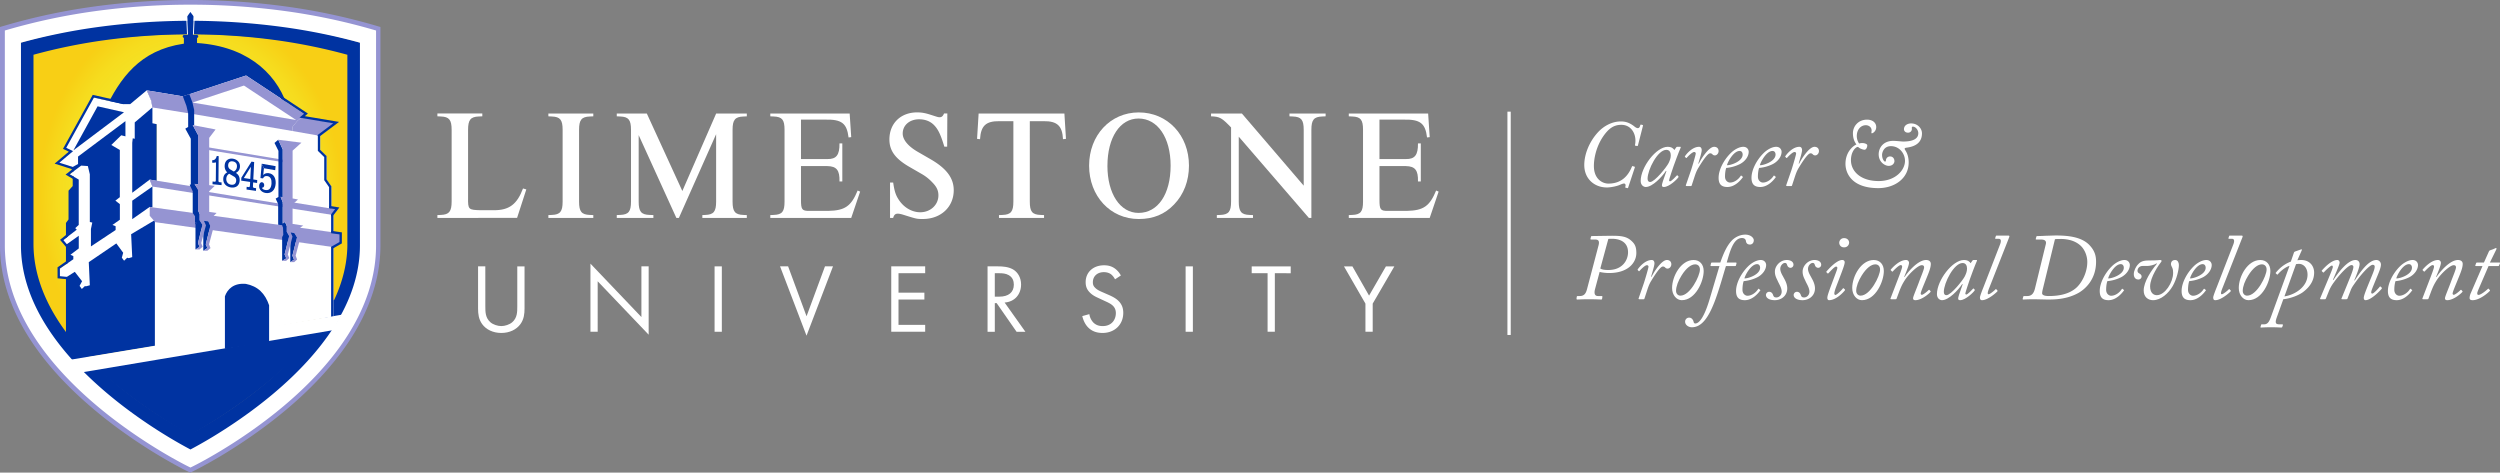 <svg id="Layer_1" data-name="Layer 1" xmlns="http://www.w3.org/2000/svg" xmlns:xlink="http://www.w3.org/1999/xlink" viewBox="0 0 5300.81 1002.06"><rect x="0" y="0" width="5300.81" height="1002.06" fill="#808080" stroke="none"/><defs><style>.cls-1{fill:#fff;}.cls-2{fill:#0033a1;}.cls-3{fill:url(#radial-gradient);}.cls-4{fill:#9594d2;}.cls-5{fill:#e6e7f5;}.cls-6{fill:#c4c5e7;}.cls-7{fill:none;}</style><radialGradient id="radial-gradient" cx="403.73" cy="554.89" r="322.01" gradientTransform="matrix(1, 0, 0, -1.25, 0, 1110.84)" gradientUnits="userSpaceOnUse"><stop offset="0" stop-color="#f4eb29"/><stop offset="0.54" stop-color="#f4e828"/><stop offset="0.73" stop-color="#f4e325"/><stop offset="0.87" stop-color="#f6dc1e"/><stop offset="0.98" stop-color="#f7d116"/><stop offset="1" stop-color="#f8cf15"/></radialGradient></defs><rect class="cls-1" x="3196.24" y="236.73" width="7" height="473.54"/><path class="cls-1" d="M1029.07,649.81c0,11.64,0,24.32,11,33.68,5.61,4.78,15.18,7.9,22.87,7.9s17.25-3.12,22.87-7.9c11-9.36,11-22,11-33.68v-85h15.38V654c0,11.64-1.25,22.87-8.73,33.26-8.32,11.43-22.87,18.71-40.54,18.71s-32.22-7.28-40.54-18.71c-7.48-10.4-8.73-21.62-8.73-33.26V564.78h15.38Z"/><path class="cls-1" d="M1251.94,703.45V559L1360,672.26V564.78h15.38v144.9l-108.1-113.3V703.44h-15.38Z"/><path class="cls-1" d="M1530.52,564.78V703.44h-15.38V564.78Z"/><path class="cls-1" d="M1671.06,564.78l39.08,105.82,39.08-105.82h17l-56.13,147-56.13-147Z"/><path class="cls-1" d="M1961.7,579.34h-56.55V620.5H1960v14.55h-54.88v53.84h56.55v14.55h-71.93V564.78h71.93Z"/><path class="cls-1" d="M2116.17,564.78c9.36,0,23.28.63,33.68,7.69,8.11,5.41,15.18,16,15.18,30.77,0,21.21-13.93,36.8-34.92,38.25l44.07,62h-18.71l-42.2-60.71h-3.95v60.71h-15.38V564.78ZM2109.32,629h9.77c19.13,0,30.56-9.15,30.56-25.36,0-7.69-2.29-15.38-11-20.37-6.24-3.53-13.31-3.95-20-3.95h-9.36V629Z"/><path class="cls-1" d="M2364.2,592.23a33.49,33.49,0,0,0-8.11-10.4c-2.7-2.08-7.69-4.78-15.59-4.78-13.72,0-23.28,8.52-23.28,21.41,0,5.4,1.46,8.52,5.2,12.06,4.16,4.16,9.36,6.45,14.55,8.73l13.3,5.82c8.11,3.53,15.59,7.28,21.41,13.1,7.07,7.07,10,15.18,10,25.16,0,25.57-18.92,42.62-43.87,42.62-9.15,0-20.58-1.87-30.14-11.22-6.86-6.65-11-16.22-12.89-24.53l15-4.16a32.72,32.72,0,0,0,8.32,17.67c6,6,12.89,7.69,20,7.69,18.92,0,27.86-13.51,27.86-27.44,0-6.24-1.87-11.64-6.86-16.22-4-3.74-9.36-6.24-16.63-9.56l-12.47-5.82c-5.41-2.49-12.27-5.4-18.5-11.43-6-5.82-9.56-12.27-9.56-22.66,0-21.41,16.42-35.76,38.88-35.76,8.52,0,15.38,1.66,22.24,6.24a41.88,41.88,0,0,1,13.51,15.39Z"/><path class="cls-1" d="M2529.27,564.78V703.44h-15.38V564.78Z"/><path class="cls-1" d="M2703.07,579.34V703.45h-15.38V579.34H2654V564.79h82.74v14.55Z"/><path class="cls-1" d="M2895.17,643.78l-45.53-79h17.88l35.34,62,35.76-62h17.88l-45.94,79v59.67h-15.39Z"/><path class="cls-1" d="M927.42,462.05v-6l7.3-.33c17.59-.66,22.9-7.3,22.9-28.54v-152c0-21.24-5.31-27.55-22.9-28.21l-7.3-.33v-6h95.25v6l-7.3.33c-17.59.66-22.9,7-22.9,28.21v144c-.33,25.22.66,25.89,26.88,26.55h28.21c32.19,0,48.79-12.61,61.4-46.13l7,2-19.58,60.4Z"/><path class="cls-1" d="M1162.71,240.68H1258v6l-7.3.33c-17.59.66-22.9,7-22.9,28.21V427.52c0,21.24,5.31,27.55,22.9,28.21l7.3.33v6h-95.25v-6l7.3-.33c17.59-.66,22.9-7,22.9-28.21V275.2c0-21.24-5.31-27.55-22.9-28.21l-7.3-.33Z"/><path class="cls-1" d="M1354.19,286.48v141c0,21.24,5.31,27.55,22.9,28.21l8.3.33v6h-77.66v-6l7.3-.33c17.59-.66,22.9-7,22.9-28.21V275.2c0-21.24-5.31-27.55-22.9-28.21l-7.3-.33v-6h63.72L1446.79,405l71.69-164.28h65v6l-7.3.33c-17.59.66-22.9,7-22.9,28.21V427.53c0,21.24,5.31,27.55,22.9,28.21l7.3.33v6h-94.26v-6l6.31-.33c17.59-.66,22.9-7,22.9-28.21v-143l-79,177.56h-5.31Z"/><path class="cls-1" d="M1698.34,423.22c0,21.24,2,24.23,18.25,23.9h39.82c35.18-.67,48.46-10,62.06-43.15l5.31,2.32-18.92,55.76H1633.28v-6l7.3-.33c17.92-.66,22.9-7,22.9-28.21V275.2c0-21.24-5-27.55-22.9-28.21l-7.3-.33v-6h168.27l3.32,50.12-5.64.66c-3.65-30.2-14.6-38.5-49.45-37.83h-51.44v83.64h56.09c18.92.33,25.89-8.63,25.55-33.19h6v80.65h-6c.66-23.56-6-32.19-25.55-32.53h-56.09v71Z"/><path class="cls-1" d="M1887.17,462.05V387h6.64c2.66,18.25,5.31,26.88,12.28,37.17,10.62,15.93,27.55,25.89,45.14,25.89,21.57,0,38.5-15.6,38.5-35.84,0-10.29-3.65-18.25-13.28-27.88a93.52,93.52,0,0,0-21.24-16.93l-25.89-14.94c-30.86-17.59-43.48-34.85-43.48-58.74,0-34.18,23.9-57.42,58.74-57.42,10,0,17.26,1.33,30.53,5.64s14.27,4.65,17.26,4.65c4.32,0,7-2.32,9.29-8h7L2008.3,311h-6c-7.64-25.22-12.95-36.51-21.57-45.47-8-8.3-18.92-12.61-31.86-12.61-20.24,0-34.85,12.61-34.85,30.2,0,13.28,11.62,27.21,32.53,39.16l25.89,14.93c34.18,19.58,49.78,40.16,49.78,66.05,0,35.51-27.21,61.07-65.38,61.07-12.94,0-12.94,0-40.49-8.63-5-1.66-9.62-2.65-12.61-2.65-5.31,0-8,2.32-10,9h-6.64Z"/><path class="cls-1" d="M2118.15,456.07l7.63-.33c17.59-.66,22.9-7,22.9-28.21V256.94h-29.87c-28.54-.33-39.16,10-40.82,38.17l-6.31-.66,3.32-53.77h181.87l3.32,53.77-6.31.66c-1.33-28.21-12.28-38.5-40.82-38.17h-29.54V427.53c0,21.24,5,27.55,22.9,28.21l7.3.33v6h-95.58v-6Z"/><path class="cls-1" d="M2521,351.2c0,32.19-10.95,61.07-31.53,82.31-19.91,20.91-44.14,30.87-75,30.87-60.07,0-105.21-48.46-105.21-113.17,0-64.38,45.14-112.84,105.21-112.84C2475.57,238.36,2521,286.48,2521,351.2Zm-172.91.33c0,59.08,26.89,99.9,66,99.9,41.16,0,68-39.83,68-100.23,0-59.41-27.55-99.9-68-99.9C2374.68,251.3,2348.13,291.79,2348.13,351.53Z"/><path class="cls-1" d="M2626.56,289.8V427.53c0,21.24,5.31,27.55,22.9,28.21l7.3.33v6h-76.67v-6l7.3-.33c17.59-.66,22.9-7,22.9-28.21V270.22c-19.92-20.58-23.9-22.9-42.48-23.56v-6h65.38l131.09,153V275.2c0-21.24-5.31-27.55-22.9-28.21l-7.3-.33v-6h76.67v6l-7.3.33c-17.59.66-22.9,7-22.9,28.21V462.05h-5.31Z"/><path class="cls-1" d="M2924.91,423.22c0,21.24,2,24.23,18.25,23.9H2983c35.18-.67,48.45-10,62.06-43.15l5.31,2.32-18.92,55.76H2859.86v-6l7.3-.33c17.92-.66,22.9-7,22.9-28.21V275.2c0-21.24-5-27.55-22.9-28.21l-7.3-.33v-6h168.26l3.32,50.12-5.64.66c-3.65-30.2-14.6-38.5-49.45-37.83h-51.44v83.64H2981c18.92.33,25.89-8.63,25.56-33.19h6v80.65h-6c.66-23.56-6-32.19-25.56-32.53h-56.09v71Z"/><path class="cls-2" d="M716.34,641.91q-5.43,9.48-11.53,19c-31.53,49-76.11,97.93-132.51,145.37-51.41,43.25-103,76.93-137.19,97.56-12.12,7.31-22.84,13.47-31.78,18.46-9-5-19.68-11.16-31.79-18.46-34.21-20.64-85.78-54.32-137.19-97.56a789,789,0,0,1-76.87-73.51"/><path class="cls-3" d="M169.32,767.08a527.81,527.81,0,0,1-53-68.52c-35.19-54.71-53-109.51-53-162.88V113A1323,1323,0,0,1,201.17,86.39a1492.44,1492.44,0,0,1,405.12,0A1322.45,1322.45,0,0,1,744.22,113V535.69c0,47.49-14.13,96.12-42,144.8"/><path class="cls-2" d="M763.11,90.53A1197.3,1197.3,0,0,0,591.64,53.86a1374.62,1374.62,0,0,0-375.76,0A1197.89,1197.89,0,0,0,44.41,90.53L39.3,92V517c0,59.94,19.17,120.34,57,179.49,30,47,71.83,93.32,124.24,137.7,46.5,39.37,93,69.92,123.74,88.62,33.4,20.29,55.49,31.1,56.41,31.55l3.1,1.51,3.1-1.51c.93-.45,23-11.26,56.41-31.55,30.79-18.69,77.24-49.24,123.74-88.62,52.42-44.38,94.22-90.71,124.24-137.7,37.8-59.16,57-119.55,57-179.49V92ZM736.57,517c0,53.73-17.48,108.32-51.94,162.25-28.3,44.3-68,88.22-118,130.55-44.93,38-89.9,67.62-119.72,85.72-18.8,11.41-33.8,19.68-43.16,24.64-9.36-5-24.39-13.24-43.16-24.64-29.82-18.11-74.79-47.68-119.72-85.72-50-42.32-89.69-86.25-118-130.55C88.43,625.33,71,570.74,71,517V116.09A1177.39,1177.39,0,0,1,220.24,85.43a1342.72,1342.72,0,0,1,367,0,1177.55,1177.55,0,0,1,149.29,30.66V517Z"/><path class="cls-4" d="M403.34,1002.06l-7.62-3.69c-1-.49-25.35-12.34-61.7-34.27-33.54-20.24-84.17-53.31-134.86-96C141.81,819.91,96,769.48,63.07,718.25,21.22,653.19,0,586.63,0,520.42V57.23l12.56-3.67A1309.79,1309.79,0,0,1,199.11,13.93a1503.94,1503.94,0,0,1,408.44,0A1309.79,1309.79,0,0,1,794.1,53.56h0l12.56,3.67V520.42c0,66.21-21.22,132.77-63.07,197.83-33,51.23-78.74,101.67-136.09,149.9-50.7,42.65-101.32,75.72-134.86,96-36.54,22-60.7,33.78-61.7,34.27ZM19.57,71.89V520.42c0,62.4,20.17,125.4,60,187.25,31.89,49.58,76.38,98.54,132.23,145.51,49.72,41.82,99.43,74.29,132.38,94.17,32.13,19.39,54.44,30.61,59.2,33,4.75-2.34,26.93-13.49,59.2-33,32.94-19.87,82.64-52.33,132.37-94.17,55.85-47,100.34-95.93,132.23-145.51,39.78-61.85,60-124.85,60-187.25V71.89A1290.75,1290.75,0,0,0,604.86,33.3a1484.76,1484.76,0,0,0-403,0A1291.05,1291.05,0,0,0,19.57,71.89Z"/><path class="cls-1" d="M791.83,63.07A1300.4,1300.4,0,0,0,606.68,23.74a1493.85,1493.85,0,0,0-405.75,0A1300.4,1300.4,0,0,0,15.78,63.07l-5.52,1.61V520.54c0,64.3,20.7,129.08,61.51,192.54,32.42,50.41,77.56,100.1,134.16,147.71,50.21,42.24,100.38,75,133.62,95.06,36.06,21.76,59.91,33.36,60.91,33.84l3.35,1.62,3.35-1.62c1-.48,24.85-12.08,60.91-33.84,33.24-20.05,83.41-52.82,133.62-95.06,56.6-47.6,101.74-97.3,134.16-147.71,40.82-63.46,61.51-128.24,61.51-192.54V64.69ZM763.17,520.55c0,57.64-18.87,116.2-56.08,174.05-30.56,47.52-73.43,94.64-127.41,140-48.51,40.81-97.08,72.53-129.27,92-20.3,12.24-36.49,21.11-46.6,26.43-10.11-5.33-26.33-14.21-46.6-26.43-32.2-19.42-80.76-51.15-129.27-92-54-45.4-96.84-92.52-127.41-140C63.32,636.75,44.45,578.19,44.45,520.55V90.48a1279.26,1279.26,0,0,1,161.2-32.89,1460,1460,0,0,1,396.32,0,1278.89,1278.89,0,0,1,161.2,32.89V520.55Z"/><polygon class="cls-2" points="700.22 671.66 720.29 634.2 138.94 730.97 163.56 760.97 700.22 671.66"/><polyline class="cls-1" points="724.39 667.28 707.04 699.94 707.08 699.94 170.55 790.02 170.51 789.98 148.13 762.87 148.08 762.91 724.44 667.31"/><path class="cls-2" d="M227.94,221.92H608.17C583.5,151.07,518,94.27,407.16,90.68,307.7,98.53,261.89,154.26,227.87,222"/><path class="cls-2" d="M420.38,77.24a2.83,2.83,0,0,0-2.61-3h-8.72L410.75,35l-7.08-9.63L396.84,35l1.75,39.23h-8.7a3.05,3.05,0,0,0,0,6V94.81h27.88V80.28A2.86,2.86,0,0,0,420.38,77.24Z"/><polyline class="cls-1" points="396.55 72.83 394.72 32.26 396.71 32.17 398.55 72.83"/><polyline class="cls-1" points="409.1 72.85 410.89 32.19 412.88 32.28 411.1 72.85"/><polygon class="cls-2" points="181.42 739.57 139.84 720.67 139.84 472.75 145.31 465.2 145.31 404.29 154.16 394.42 154.16 366.35 151.29 355.64 121.29 345.87 151.03 321.03 137.5 314.52 197.88 206.78 260.86 220.84 275.95 220.84 311.6 191.69 332.42 195.64 332.42 712.94 181.42 739.57"/><polyline class="cls-1" points="702.72 395.89 702.72 455.53 702.72 455.54 707.04 455.54 707.04 492.7 721.87 497.12 721.87 515.86 707.04 524.04 707.04 670.96 328.39 736.8 328.39 466.65 317.46 457.56 317.46 438.7 317.43 438.7 323.18 440.13 323.18 395.37 317.46 380.79 332.42 383.6 332.44 383.6 332.44 263.31 323.18 261.34 323.18 228.14 320.06 213.2 311.21 191.6 387.72 204.35 521.75 160.11 646.66 242.61 640.68 247.81 710.68 261.6 678.93 288.15 678.93 318.6 692.47 331.87 692.47 381.05 702.62 395.89"/><polygon class="cls-1" points="702.72 455.54 702.72 450.43 707.04 455.54 702.72 455.54"/><polyline class="cls-1" points="254.08 432.78 244.64 425.42 254.08 418.07 254.08 318.01 254.08 317.95 235.98 307.41 257.08 286.85 265.96 289.08 265.96 256.82 265.96 256.82 165.48 331.97 165.48 347.75 165.48 347.75 151.29 355.64 120.85 345.95 120.85 345.92 150.47 321 137.02 314.48 197.44 206.45 261.32 220.82 275.95 220.82 275.95 220.84 311.24 191.45 320.51 213.12 323.37 227.54 285.67 259.56 285.67 294.27 285.67 294.27 281.49 293.25 280.39 302.72 280.39 408.64 280.39 408.7 317.46 380.79 323.37 395.37 280.39 425.49 280.39 464.67 280.37 464.67 317.46 438.7 328.39 441.4 328.39 466.65 278.05 496.6 280.37 545.16 272.9 547.41 269.65 546.44 263.13 552.81 258.32 546.44 261.18 535.9 246.66 516.12 188.24 555.87 190.46 604.86 183.16 606.88 179.65 606.88 173.53 612.73 168.71 606.16 174.05 596.27 158.55 576.37 139.84 588.26 125.4 587.03 125.4 570.44 155.49 549.69 155.49 542.99 149.37 540.19 167.01 526.79 167.01 499.85 139.86 519.11 132.11 510.59 162.78 486.97 159.52 483.72 166.95 476.89 166.95 380.82 167.01 380.82 147.54 369.47 172.22 351.13 186.29 352.1 190.46 369.54 190.46 470.71 190.39 470.71 195.67 471.88 192.8 485.61 192.8 522.5 245.16 487.69 245.16 479.69 238.47 476.9 254.15 465.89 254.15 432.78"/><polyline class="cls-2" points="155.85 318.6 262.94 238.05 206.99 225.43 206.99 225.3 155.72 318.6"/><path class="cls-2" d="M476.89,630.33V739.8l93.69-14.39v-78l.21.38c-8.64-25.46-23.71-40.93-50-46l1,.19c-26.24-2.65-39.77,11.36-44.9,26.33"/><polyline class="cls-5" points="433.08 405 430.44 407.61 430.44 407.58 430.44 410.82 430.34 410.76 579.35 434.72 579.48 434.85 579.48 429.39 579.48 429.52 432.55 405.42"/><polyline class="cls-6" points="608.52 508.65 604.66 500.79 604.68 500.81 605.19 500.86 605.19 500.85 608.52 508.6"/><line class="cls-7" x1="630.5" y1="256.12" x2="630.53" y2="256.14"/><polygon class="cls-4" points="329.01 471.05 707.04 523.98 722.4 515.66 722.39 494.84 317.46 438.83 317.46 457.56 329.01 471.05"/><polyline class="cls-4" points="387.72 204.29 521.83 160.11 646.79 242.64 630.63 256.31 620.28 268.89 620.28 277.84 620.28 277.84 398.96 239.98 398.95 239.97 395.37 224.69 387.67 204.27"/><polygon class="cls-4" points="706.99 456.08 716.07 444.4 317.41 380.79 323.16 395.55 706.99 456.08"/><polygon class="cls-4" points="710.68 261.6 640.68 247.81 630.6 256.17 620.15 268.86 620.15 277.82 678.93 288.15 710.68 261.6"/><polyline class="cls-4" points="387.72 204.32 311.21 191.6 320.51 213.12 323.11 227.8 411.67 242.14 411.68 233.11 407.89 216.89 401.41 199.77 387.67 204.27"/><polygon class="cls-1" points="517.23 181.41 407.97 217.42 627.93 254.52 517.23 181.41"/><polygon class="cls-1" points="428.2 404.82 602.31 433.3 602.31 396.49 428.2 368.42 428.2 404.82"/><line class="cls-7" x1="573.72" y1="334.38" x2="602.29" y2="339.11"/><polyline class="cls-4" points="427.93 310.23 602.29 339.11 602.29 344.26 427.93 315.87 427.93 310.23"/><path class="cls-2" d="M457.59,382.36l.35-38.1a20.78,20.78,0,0,1-8,.67l.05-5.26c4.07.41,8.23-2.2,9.54-9l4.13.41-.47,51.9c0,2.41.76,2.92,2.06,3.31l4.6.46-.05,5.78-19.16-1.91.05-5.78,5.07.5C456.78,385.47,457.58,384.08,457.59,382.36Z"/><path class="cls-2" d="M481.9,365.49c-4.1-3.69-5.88-8.9-5.52-14.73.69-11.24,9-15.54,17.44-14.27,7.48,1.13,15.6,6.61,14.95,17.17-.4,6.59-4,10.4-8.62,12.95,5.58,3.48,8.47,8.78,8,16.3-.75,12.25-9.78,15.85-18.58,14.52-8.38-1.26-16.89-7.23-16.17-18.89C473.82,372,477.15,367.76,481.9,365.49ZM490,391.61c5.4.81,10.35-1.26,10.8-8.53a8.85,8.85,0,0,0-4.3-8.49L486,368.41c-3.46,1.78-5.86,5.52-6.15,10.25C479.36,386.43,484.2,390.74,490,391.61Zm-1.78-32.43c6.13,3.74,7.34,4.43,7.48,4.45,3.73-1.57,6.41-5.43,6.71-10.34.44-7.1-3.77-10.37-8.89-11.14-4.92-.74-9.3,1.24-9.71,7.92A9.61,9.61,0,0,0,488.17,359.18Z"/><path class="cls-2" d="M529.93,393.84l.41-8.1L511.42,383l.31-6.2,21.51-34.08,5.68.83-1.86,37,8.36,1.23-.31,6.21-8.36-1.23-.41,8.19c-.12,2.41.77,3,2.29,3.46L543,399l-.29,5.77-20-2.93.29-5.77,4.64.68C528.86,396.89,529.85,395.56,529.93,393.84ZM517,377.52l13.67,2,1.3-25.94Z"/><polygon class="cls-2" points="398.95 239.97 398.96 269.07 392.88 272.85 404.55 294.14 404.55 390.99 402.09 391.83 408.62 405.52 408.62 451.45 413.49 458.45 413.49 471.85 416.4 472.31 414.5 478.05 414.49 528.97 423.12 523.43 419.84 515.39 429.26 476.56 423.12 466.9 423.12 453.47 419.84 445.91 419.84 402.34 412.56 389.88 419.84 390.81 419.84 286.03 408.62 265.22 411.68 265.82 411.68 233.11 407.89 216.89 401.41 199.77 387.72 204.35 395.37 224.69 398.95 239.97"/><polygon class="cls-2" points="413.49 471.85 414.5 478.05 416.4 472.31 413.49 471.85"/><rect class="cls-2" x="387.35" y="201.82" width="14.43" height="0.49" transform="translate(-43.65 135.13) rotate(-18.43)"/><polygon class="cls-2" points="439.71 525.86 431.06 531.69 431.08 467 441.37 468.53 445.99 478.94 436.3 518.08 439.71 525.86"/><polyline class="cls-4" points="452.92 471.24 452.92 457.88 459.26 451.51 443.56 449.26 443.56 405.41 455.32 394.04 443.57 392.53 443.57 292.25 457.08 274.5 408.62 265.22 419.84 286.03 419.84 390.81 412.56 389.88 419.84 402.34 419.84 445.91 423.12 453.47 423.12 466.9 429.26 476.56 419.84 515.39 423.12 523.43 414.49 528.97 423.03 528.97 429.71 523.2 426.58 515.47 436.71 477.7 432.45 468.24 441.8 469.58 445.99 478.94 445.97 478.94 436.3 518.08 439.71 525.86 431.06 531.69 439.6 531.69 446.33 526.04 443.18 518.1 453.28 480.21 449 470.72 452.95 471.24"/><polyline class="cls-2" points="599.53 473.84 604.27 470.52 607.99 479 607.99 491.34 613.19 500.61 603.44 539.41 607.02 547.77 598.23 553.11 598.23 502.75 600.66 497.92 600.12 482.87 598.18 477.68 589.8 476.48 589.8 432.73 584.46 421.14 590.38 417.69 590.38 319.85 582.04 303.07 589.91 296.31 599.51 316.76 599.51 418.15 594.96 417.28 599.51 429.06 599.51 473.84"/><polygon class="cls-2" points="619.92 542.14 623.46 550.44 615.55 555.83 615.55 491.66 623.48 493.08 629.79 503.3 619.92 542.14"/><polyline class="cls-4" points="598.21 553.1 607 547.77 603.42 539.4 613.17 500.6 607.97 491.34 607.97 478.99 604.25 470.51 599.49 473.83 599.51 473.83 599.51 429.05 599.49 429.05 594.94 417.28 599.49 418.15 599.49 316.75 589.89 296.3 639.13 302.51 620.41 319.41 620.41 420.76 620.35 420.76 631.84 422.95 620.35 433.46 620.35 474.77 643.04 478.26 636.97 482.27 636.97 496.54 632.92 495.83 636.72 504.27 626.9 542.16 629.98 550.23 623.62 555.83 615.53 555.83 623.44 550.43 619.9 542.13 629.77 503.29 624.52 494.31 616.3 492.84 620.15 501.6 610.26 539.6 613.36 547.35 606.66 553.1 598.12 553.1"/><path class="cls-2" d="M559.6,356.72,558.14,371c3.25-3.38,7-4.39,11.52-3.85,11.42,1.38,15.48,11.73,14.83,22.21-.85,13.8-9.2,21.28-20.61,19.91-6.89-.83-15-5.93-14.45-15.56.25-4.09,2.43-7.77,6.17-7.32,2.87.35,4.79,3.24,4.58,6.64s-2.2,5.22-4.94,5c1.44,3.69,5.21,4.58,8.3,4.95,7.9.95,11.59-5,12.14-13.89.51-8.26-1.83-14.89-9.37-15.8-4.09-.49-6.27.79-8.77,4.95l-5.31-.64L555,347.15"/><polyline class="cls-2" points="554.98 347.15 584.33 352.32 583.52 360.9 559.6 356.72"/><polygon class="cls-2" points="141.79 592.07 122.06 590.11 121.98 566.81 141 553.56 143.86 557.66 126.99 569.41 127.04 585.58 142.28 587.09 141.79 592.07"/><polygon class="cls-2" points="139.87 523.43 127.34 508.51 140.93 497.44 144.09 501.32 134.43 509.18 143.7 520.21 139.87 523.43"/><polygon class="cls-2" points="154.45 379.3 139.04 370.17 153.34 358.92 156.43 362.85 147.87 369.59 157 375 154.45 379.3"/><polygon class="cls-2" points="156.41 359.94 115.78 346.95 145.87 321.58 133.54 315.59 196.65 201.12 262.39 215.96 261.29 220.84 199.21 206.82 140.46 313.39 154.97 320.44 125.91 344.94 157.93 355.17 156.41 359.94"/><polyline class="cls-2" points="702.04 523.27 702.04 671.25 707.04 670.19 707.04 523.99"/><polyline class="cls-2" points="707.04 492.72 707.04 456.1 702.04 455.29 702.04 492.03"/><polyline class="cls-2" points="702.71 442.26 702.71 395.26 692.45 380.43 692.45 330.97 678.92 317.7 678.92 288.15 673.92 287.25 673.92 319.8 687.45 333.07 687.45 381.99 697.71 396.82 697.71 441.46"/><polygon class="cls-2" points="676.02 290.61 673.02 286.61 706.55 261.48 634.95 249.43 644.55 241.24 595.72 208.92 598.48 204.75 652.85 240.73 646.35 246.27 718.88 258.48 676.02 290.61"/><polyline class="cls-2" points="702.03 457.72 704.41 459.56 719.6 439.91 698.49 436.54 697.7 441.48 710.49 443.52 702.04 454.45"/><polyline class="cls-2" points="702.02 494.53 719.88 497 719.83 513.2 702.11 523.25 704.57 527.6 724.82 516.11 724.9 492.65 702.38 489.54 702.04 492.03"/><path class="cls-1" d="M3452.16,397.89a1.36,1.36,0,0,1-1.8,1l-3.6-1c-.6-.2-1-.6-.6-1.6a14.87,14.87,0,0,0,.6-3.4c0-2.2-1.4-3.8-3.2-3.8s-5.2,1.2-8.8,2.8c-4.4,2.2-18,5.6-27.6,5.6-26.6,0-48-18.4-48-47.6,0-22.8,10.6-49.4,29-69.4,13-14.2,31-23,48.2-23,9.6,0,16.8,2,26.4,8.6,2.6,1.8,6.2,5.6,10,5.6,2.4,0,4-1.6,5.2-6.2q.6-1.8,1.8-1.2l2.6.6c1.2.2,1.6.8,1.2,2l-10.6,41.4c-.4,1.2-.8,1.6-2.2,1.2l-2.8-.4c-1-.2-1.4-.6-1.2-2,4.2-19.6-6-42.4-29-42.4-16.2,0-27,8-38.4,24.4-15,22-19.8,46.8-19.8,62.8,0,28.6,19,37.4,30.6,37.4,16.8,0,37.6-5.8,49.8-35.4.8-1.8,1-2,2-1.6l3.4,1c1.2.4,1.2.8,1,1.8Z"/><path class="cls-1" d="M3563,311.29c.8,0,1,1,.6,1.8-3.8,8.2-14,35.8-15,39-1.2,3.4-9.6,28.2-9.6,30s1,2.4,2.2,2.4c2.4,0,12.6-10.4,14-12.2.6-.6,1.2-1,1.6-.4l1.8,2c.6.6.8,1,.4,1.6-2.2,4-19.6,21-31,21-2.4,0-4.2-.8-4.2-3.4,0-3,2-9.2,9.6-30.4l-1-.4c-8.4,12.8-28.6,34.2-42.8,34.2-4.6,0-10.8-3.8-10.8-12.8,0-29.2,32.8-72.4,57.2-72.4,8.4,0,12.2,3.6,14.2,6.8l3.8-5.4c.6-.8,1.2-1.4,2-1.4Zm-25.2,34.8c2.8-5.8,4.8-10.8,4.8-16.6,0-5.4-2-11.8-9.4-11.8-18.4,0-39.8,42.2-39.8,61.2,0,4.6,2,7,5.4,7C3508.76,385.89,3534.16,353.49,3537.76,346.09Z"/><path class="cls-1" d="M3576.36,394.49c-1.4,0-2.2-.8-1.8-1.8l11.2-32.4c3.6-11.2,9.8-32.2,9.8-35a3.17,3.17,0,0,0-3.4-3c-4,0-13,9-15.8,12.4a1,1,0,0,1-1.6,0l-2-2a1.21,1.21,0,0,1,0-1.6c4.2-6.2,16.2-19.8,29.8-19.8,4,0,5.6,3.4,5.6,7,.2,3.8-3.2,15-7.2,28.4l1,.4c5.4-11.2,21.4-35.8,32.6-35.8,5.8,0,9.4,3.6,9.4,9,0,5.2-4,9.2-7.8,9.2a6.47,6.47,0,0,1-5-2c-1.6-1.6-2.6-2.4-5.2-2.4-5.4,0-16.6,17.2-24.6,30.4-2.4,3.8-4.8,8.4-7.8,17.4l-6.6,20.2c-.4,1.4-1,1.4-2.6,1.4Z"/><path class="cls-1" d="M3644,376.89c0-16.8,11-37.8,25.6-52.2,6.4-6.4,17.2-13.4,26.8-13.4,7.8,0,11.4,5.8,11.4,10.6,0,9.8-7.4,20.2-18.6,26a81.61,81.61,0,0,1-29,8.2c-1,2.4-2.6,9-2.6,18.4,0,9,6.6,12.6,10.4,12.6,9.8,0,18.6-7.4,22.8-14.2.4-.6,1-1,1.8-.2l2.2,1.8c1,.6,1,1.2.2,1.8-5,7-17,20.2-32.4,20.2C3649.55,396.49,3644,390.09,3644,376.89Zm17.8-26.6c7,.6,33.2-7.8,33.2-22.6,0-4-2-7.6-6.4-7.6C3675.75,320.09,3663.35,343.09,3661.75,350.29Z"/><path class="cls-1" d="M3713.75,376.89c0-16.8,11-37.8,25.6-52.2,6.4-6.4,17.2-13.4,26.8-13.4,7.8,0,11.4,5.8,11.4,10.6,0,9.8-7.4,20.2-18.6,26a81.61,81.61,0,0,1-29,8.2c-1,2.4-2.6,9-2.6,18.4,0,9,6.6,12.6,10.4,12.6,9.8,0,18.6-7.4,22.8-14.2.4-.6,1-1,1.8-.2l2.2,1.8c1,.6,1,1.2.2,1.8-5,7-17,20.2-32.4,20.2C3719.35,396.49,3713.75,390.09,3713.75,376.89Zm17.8-26.6c7,.6,33.2-7.8,33.2-22.6,0-4-2-7.6-6.4-7.6C3745.55,320.09,3733.15,343.09,3731.55,350.29Z"/><path class="cls-1" d="M3789.15,394.49c-1.4,0-2.2-.8-1.8-1.8l11.2-32.4c3.6-11.2,9.8-32.2,9.8-35a3.17,3.17,0,0,0-3.4-3c-4,0-13,9-15.8,12.4a1,1,0,0,1-1.6,0l-2-2a1.21,1.21,0,0,1,0-1.6c4.2-6.2,16.2-19.8,29.8-19.8,4,0,5.6,3.4,5.6,7,.2,3.8-3.2,15-7.2,28.4l1,.4c5.4-11.2,21.4-35.8,32.6-35.8,5.8,0,9.4,3.6,9.4,9,0,5.2-4,9.2-7.8,9.2a6.47,6.47,0,0,1-5-2c-1.6-1.6-2.6-2.4-5.2-2.4-5.4,0-16.6,17.2-24.6,30.4-2.4,3.8-4.8,8.4-7.8,17.4l-6.6,20.2c-.4,1.4-1,1.4-2.6,1.4Z"/><path class="cls-1" d="M3913,347.29c0-24,15-37.4,23.2-41-5.2-7-7.4-14.8-7.4-23.8,0-14.8,11.4-28.8,30-28.8,11,0,19.4,6,19.4,15.8,0,8.6-7,13.2-9.4,13.2-.8,0-1-1.4-.6-3.6,1.6-8.4-5.2-13.6-12-13.6-10.8,0-19.2,9.4-19.2,23a27.46,27.46,0,0,0,5,15.8,21.67,21.67,0,0,1,7-1c3.6,0,10.2,1.8,10.2,4.8,0,4.8-2.6,9.4-5.8,9.4s-9.6-2.6-11.2-4c-2.6-2.2-3.4-2.6-6-1-6.8,4.4-11.6,14.8-11.6,27,0,24.6,21.6,44.4,58.6,44.4,36.6,0,56-23.8,56-42.8,0-15.8-12.2-31.2-29.8-31.2-15.8,0-18.8,14.4-18.8,18.4,0,9.2,4.6,14.4,6.4,14.4,1,0,1.8-1.2,1.8-3a8.62,8.62,0,0,1,8.6-8c5.8,0,9.4,4.2,9.4,10.2,0,3.4-3.2,9.8-12.2,9.8-7.8,0-21.2-7.8-21.2-24.6,0-13.4,9.6-28.4,30.6-28.4,7.6,0,17.8,1.4,21.4,1.4,21.6,0,32-6.4,32-17.6,0-7.2-6-14-11.4-14-2.6,0-2.6,2.6-2.2,4.4a7.84,7.84,0,0,1-8.2,8.4c-6.6,0-8.6-4.6-8.6-7.2,0-8.4,7.8-12.4,15.2-12.4,13.6,0,23,10.4,23,21,0,18.6-12.4,27.8-32.6,30.4-4.6.6-5,2-2.8,5.4,2.6,4,7.2,12,7.2,26,0,34-30,54.4-64.4,54.4C3926.75,398.89,3913,367.69,3913,347.29Z"/><path class="cls-1" d="M3389.16,521.29c1.8-6.4,2.6-13.4-6.4-13.4h-9.4c-1,0-1.2-1-1-2l1-3.8c.4-1.4.8-1.6,2.8-1.6s37.6-.6,41.8-.6c19,0,30,1.4,39.6,9.4,8.8,7.4,12,13.6,12,27.2,0,20.2-17.2,42.4-57.6,42.4-8.8,0-17.2-1.4-20.2-2.4l-9.8,36.6c-2,7.6-1.6,14.6,6.4,14.6h7.6c1.4,0,1.8.8,1.6,2l-.6,3.8c-.2,1.2-.6,1.6-2.4,1.6-2.4,0-10.6-.6-26.6-.6-13.6,0-20.8.6-23.6.6-1.2,0-1.8-.6-1.6-2l.4-3.4a2.06,2.06,0,0,1,2.2-2h4.2c10.8,0,13.6-7.4,15.8-16Zm4,48c3.2,2.2,8.8,3.2,17,3.2,30,0,41.8-20.8,41.8-37.6,0-23.8-20.4-28.6-34-28.6-2.2,0-6.4,0-7.8.4Z"/><path class="cls-1" d="M3476.16,634.49c-1.4,0-2.2-.8-1.8-1.8l11.2-32.4c3.6-11.2,9.8-32.2,9.8-35a3.17,3.17,0,0,0-3.4-3c-4,0-13,9-15.8,12.4a1,1,0,0,1-1.6,0l-2-2a1.21,1.21,0,0,1,0-1.6c4.2-6.2,16.2-19.8,29.8-19.8,4,0,5.6,3.4,5.6,7,.2,3.8-3.2,15-7.2,28.4l1,.4c5.4-11.2,21.4-35.8,32.6-35.8,5.8,0,9.4,3.6,9.4,9,0,5.2-4,9.2-7.8,9.2a6.47,6.47,0,0,1-5-2c-1.6-1.6-2.6-2.4-5.2-2.4-5.4,0-16.6,17.2-24.6,30.4-2.4,3.8-4.8,8.4-7.8,17.4l-6.6,20.2c-.4,1.4-1,1.4-2.6,1.4Z"/><path class="cls-1" d="M3545.36,610.69c0-25.2,19-59.4,45.6-59.4,13.4,0,21.4,9.8,21.4,23.4,0,22-17.4,61.8-46.4,61.8C3555,636.49,3545.36,625.89,3545.36,610.69Zm59-39c.2-6.2-3.4-11.2-10-11.2-8.4,0-19,7.6-29,23.8-6.8,10.8-11.6,23-11.6,32.4,0,6.4,4.4,10.2,9.2,10.2C3583.76,626.89,3604.36,584.89,3604.36,571.69Z"/><path class="cls-1" d="M3628,564.09c-1,0-1.4-.6-1-2l.8-3.4c.4-1.4.8-2,2.4-2h17.4c6-17.2,12.8-33.8,23.4-45.6,5.6-6.4,16.6-13.6,29.6-13.6,11.6,0,18,7,18,11.8,0,6.2-4,9.2-8,9.2-6.4,0-8.2-3.6-8.8-8-.2-2-2.2-5.8-8.2-5.8-18.6,0-25.8,29.6-32.4,52h19.4c1.2,0,1.6.6,1.2,2.4l-1,3.6c-.2,1.2-.6,1.4-2.2,1.4h-19c-5.2,16.2-14.4,50.8-24.4,76.4-12.2,31.2-26.4,53.4-47.8,53.4-8,0-14.4-5.4-14.4-11.8a8.41,8.41,0,0,1,8.6-8.6c5.8,0,8.8,5.6,9.4,9,.4,2,1.8,3.4,3.4,3.4,9.6,0,20.4-16.8,31.2-53.8l20.2-68Z"/><path class="cls-1" d="M3681,616.89c0-16.8,11-37.8,25.6-52.2,6.4-6.4,17.2-13.4,26.8-13.4,7.8,0,11.4,5.8,11.4,10.6,0,9.8-7.4,20.2-18.6,26a81.61,81.61,0,0,1-29,8.2c-1,2.4-2.6,9-2.6,18.4,0,9,6.6,12.6,10.4,12.6,9.8,0,18.6-7.4,22.8-14.2.4-.6,1-1,1.8-.2l2.2,1.8c1,.6,1,1.2.2,1.8-5,7-17,20.2-32.4,20.2C3686.55,636.49,3681,630.09,3681,616.89Zm17.8-26.6c7,.6,33.2-7.8,33.2-22.6,0-4-2-7.6-6.4-7.6C3712.75,560.09,3700.35,583.09,3698.75,590.29Z"/><path class="cls-1" d="M3744.35,625.29a7,7,0,0,1,6.8-6.6c4.4,0,7,3,8.2,6.4s2.2,5.6,7.2,5.6c5.8,0,11.2-5.2,11.2-12.2,0-8.6-6-16.8-8.6-23.2-1.4-3.4-6-10.4-5.8-19.6,0-11.6,11-24.4,25.2-24.4,6,0,14.2,2.4,14.2,10.2a6.55,6.55,0,0,1-6.2,6.4,7.45,7.45,0,0,1-6.8-4.8c-1-2.4-1.2-5.6-5.2-5.6s-9.8,5.4-9.8,12.6c0,7.4,6,15.8,7.2,18.6,1.2,2.4,7.6,12.2,7.6,22.8,0,15.6-12.6,25-26.4,25C3751.55,636.49,3744.35,631.89,3744.35,625.29Z"/><path class="cls-1" d="M3803.15,625.29a7,7,0,0,1,6.8-6.6c4.4,0,7,3,8.2,6.4s2.2,5.6,7.2,5.6c5.8,0,11.2-5.2,11.2-12.2,0-8.6-6-16.8-8.6-23.2-1.4-3.4-6-10.4-5.8-19.6,0-11.6,11-24.4,25.2-24.4,6,0,14.2,2.4,14.2,10.2a6.55,6.55,0,0,1-6.2,6.4,7.45,7.45,0,0,1-6.8-4.8c-1-2.4-1.2-5.6-5.2-5.6s-9.8,5.4-9.8,12.6c0,7.4,6,15.8,7.2,18.6,1.2,2.4,7.6,12.2,7.6,22.8,0,15.6-12.6,25-26.4,25C3810.35,636.49,3803.15,631.89,3803.15,625.29Z"/><path class="cls-1" d="M3874.55,631.49c0-4.6,3.4-13.8,11.8-36.2l5.8-15.6c2-5.4,3.6-9.4,3.6-11.8,0-1.8-1.2-2.6-2.8-2.6-3.4,0-12.8,10.8-16,14-.8.8-1.6.8-2.2.2l-1.6-1.8c-.8-.6-1.2-1-.6-1.8.8-1.2,21.2-25.2,34-24.6a4.67,4.67,0,0,1,4.8,5c0,3.6-3.2,12.6-6.8,22.2l-11.6,30.4c-2.8,7.4-3.6,11.8-3.6,13.2,0,1.8.6,3,2.2,3.4,4.2-.8,15-12.2,16-14,.4-.6,1.2-.6,2.2.4l1.6,1.4c.8,1,1,1.4.4,2.4-1.2,1.6-17.2,20.8-33.8,20.8C3876,636.29,3874.55,634.69,3874.55,631.49Zm25.2-116.6a10,10,0,0,1,10.4-10c7,0,10.6,5,10.6,9.6a10.27,10.27,0,0,1-10.6,10C3901.35,524.49,3899.75,517.09,3899.75,514.89Z"/><path class="cls-1" d="M3927.34,610.69c0-25.2,19-59.4,45.6-59.4,13.4,0,21.4,9.8,21.4,23.4,0,22-17.4,61.8-46.4,61.8C3936.94,636.49,3927.34,625.89,3927.34,610.69Zm59-39c.2-6.2-3.4-11.2-10-11.2-8.4,0-19,7.6-29,23.8-6.8,10.8-11.6,23-11.6,32.4,0,6.4,4.4,10.2,9.2,10.2C3965.74,626.89,3986.34,584.89,3986.34,571.69Z"/><path class="cls-1" d="M4010.74,634.49c-2.2,0-2.6-.4-2.2-1.8l14.2-37c4.8-12.4,10.4-26.8,10.4-30.2,0-2-.8-3.4-3-3.4-3.8,0-13.4,9.6-16.8,13.4-.6.6-1.2.6-2-.2l-1.8-1.8c-.8-.8-1-1.2-.4-2,3-3.6,17.8-20.2,32.2-20.2a6,6,0,0,1,6.4,6c0,6.2-8.6,25.2-10.2,29.8l.8.4c6-9.6,27.8-36.2,45.6-36.2,6,0,10,3,10,8.2,0,8.8-4.6,19.2-11.2,35.4-5.4,13.2-10.2,24.4-10.2,27.6a2.47,2.47,0,0,0,2.4,2.6c3,0,11.8-7.4,14.4-10.2a1.44,1.44,0,0,1,2.2.4l1.4,1.6c.8.8,1,1.2.2,2.2-2.4,3.2-18.6,17.4-32,17.4-2.6,0-4.8-1-4.8-4,0-3.8,7.2-19.6,13.4-36.8,2.8-7.8,10-24.4,10-28.8,0-2.8-1.4-4.6-5-4.6-7.8,0-27.6,18.4-36.4,32.6-3.6,5.8-6.8,11-12,25l-5,13.4c-.4.8-.8,1.2-2.8,1.2Z"/><path class="cls-1" d="M4191.14,551.29c.8,0,1,1,.6,1.8-3.8,8.2-14,35.8-15,39-1.2,3.4-9.6,28.2-9.6,30s1,2.4,2.2,2.4c2.4,0,12.6-10.4,14-12.2.6-.6,1.2-1,1.6-.4l1.8,2c.6.6.8,1,.4,1.6-2.2,4-19.6,21-31,21-2.4,0-4.2-.8-4.2-3.4,0-3,2-9.2,9.6-30.4l-1-.4c-8.4,12.8-28.6,34.2-42.8,34.2-4.6,0-10.8-3.8-10.8-12.8,0-29.2,32.8-72.4,57.2-72.4,8.4,0,12.2,3.6,14.2,6.8l3.8-5.4c.6-.8,1.2-1.4,2-1.4Zm-25.2,34.8c2.8-5.8,4.8-10.8,4.8-16.6,0-5.4-2-11.8-9.4-11.8-18.4,0-39.8,42.2-39.8,61.2,0,4.6,2,7,5.4,7C4136.94,625.89,4162.34,593.49,4165.94,586.09Z"/><path class="cls-1" d="M4240.54,518.89c3-7.6,2.8-12.6-3-12.6h-5.8c-1.4,0-1.6-.8-1.2-1.8l1.2-3.6c.4-1.2.8-1.4,2-1.4h24.8c1.8,0,2.4,1.2,1.8,3l-41.6,105.8c-1.8,4.6-6.6,15.6-2.4,15.6,3.2,0,12.4-7.8,14.8-10.4.8-.8,1.2-.6,1.8,0l2.2,2.4a1.35,1.35,0,0,1-.2,2c-1,1.6-19.6,18.6-32.4,18.6-2.6,0-4.4-1.2-4.4-5.8,0-3,5-15.6,7.4-21.6Z"/><path class="cls-1" d="M4337.74,517.89c2-7.8-3.2-10-10.2-10h-9c-2,0-2.4-.4-2-1.6l1.2-4.4c.4-1.2.8-1.4,3.2-1.4s8.8-.2,16.6-.6c8.4-.2,17.6-.6,21.6-.6,25.4,0,53.4,2.8,70.2,19.4,12.4,12.6,15,24,15,36.2,0,39.2-24.8,59-37,66-25.2,14.2-52.2,14.2-65.4,14.2-5.4,0-23.6-.6-29.2-.6-15,0-20.8.6-22.4.6-1.4,0-1.8-.6-1.6-1.6l1.2-4.4c.2-.8.6-1.4,2-1.4h6c7.2,0,13.6-2.6,16.8-15.8Zm-6.4,95.4a45,45,0,0,0-1.4,8.4c0,4.2,5.6,6,14.2,6,21.4,0,42.4-4,57.2-16.6,12.2-10.2,24.4-32.6,24.4-55.6,0-13-5.4-25.6-12.8-33.2-6.6-6.8-15-10.8-22.8-13a81.06,81.06,0,0,0-21.8-2.6c-3.2,0-9.2,0-11.2.6Z"/><path class="cls-1" d="M4452.13,616.89c0-16.8,11-37.8,25.6-52.2,6.4-6.4,17.2-13.4,26.8-13.4,7.8,0,11.4,5.8,11.4,10.6,0,9.8-7.4,20.2-18.6,26a81.61,81.61,0,0,1-29,8.2c-1,2.4-2.6,9-2.6,18.4,0,9,6.6,12.6,10.4,12.6,9.8,0,18.6-7.4,22.8-14.2.4-.6,1-1,1.8-.2l2.2,1.8c1,.6,1,1.2.2,1.8-5,7-17,20.2-32.4,20.2C4457.73,636.49,4452.13,630.09,4452.13,616.89Zm17.81-26.6c7,.6,33.2-7.8,33.2-22.6,0-4-2-7.6-6.4-7.6C4483.94,560.09,4471.54,583.09,4469.94,590.29Z"/><path class="cls-1" d="M4543.13,563.89c-6.4,0-10.8,4.4-11,10.4.2,3.6,2.6,4.8,4.4,5.8,1.4.8,4.4,2.8,4.4,6s-2.2,6.6-7.4,6.6c-3.8,0-9.2-2.8-9.2-11.4,0-7.8,5-16.2,7.8-19.4,4-4.4,8.4-9.6,22.8-9.6,20.4,0,22.8-1,25-1,2.6,0,4.6,1.2,2.6,3.8-4.2,5.2-23.6,32.2-23.6,52.2,0,13.6,7.2,18.6,14.2,18.6,17.2,0,34.6-27,34.6-47.2,0-3.2-.2-7.2-1.6-10.4-1.6-3.6-3-5.8-3-8.2,0-5.4,3.2-8.8,9-8.8,5.6,0,7.8,5.8,7.8,10.6,0,9.6-4.4,29.6-13.2,44.8-9,15.6-25.2,29.8-41.6,29.8-10,0-19.8-6.2-19.8-20.6,0-18.6,16.6-43.2,28.2-56.8l-1.4-.6c-4.2,3.6-14.8,5.4-18.6,5.4Z"/><path class="cls-1" d="M4625.73,616.89c0-16.8,11-37.8,25.6-52.2,6.4-6.4,17.2-13.4,26.8-13.4,7.8,0,11.4,5.8,11.4,10.6,0,9.8-7.4,20.2-18.6,26a81.61,81.61,0,0,1-29,8.2c-1,2.4-2.6,9-2.6,18.4,0,9,6.6,12.6,10.4,12.6,9.8,0,18.6-7.4,22.8-14.2.4-.6,1-1,1.8-.2l2.2,1.8c1,.6,1,1.2.2,1.8-5,7-17,20.2-32.4,20.2C4631.33,636.49,4625.73,630.09,4625.73,616.89Zm17.8-26.6c7,.6,33.2-7.8,33.2-22.6,0-4-2-7.6-6.4-7.6C4657.53,560.09,4645.13,583.09,4643.53,590.29Z"/><path class="cls-1" d="M4735.13,518.89c3-7.6,2.8-12.6-3-12.6h-5.8c-1.4,0-1.6-.8-1.2-1.8l1.2-3.6c.4-1.2.8-1.4,2-1.4h24.8c1.8,0,2.4,1.2,1.8,3l-41.6,105.8c-1.8,4.6-6.6,15.6-2.4,15.6,3.2,0,12.4-7.8,14.8-10.4.8-.8,1.2-.6,1.8,0l2.2,2.4a1.35,1.35,0,0,1-.2,2c-1,1.6-19.6,18.6-32.4,18.6-2.6,0-4.4-1.2-4.4-5.8,0-3,5-15.6,7.4-21.6Z"/><path class="cls-1" d="M4746.93,610.69c0-25.2,19-59.4,45.6-59.4,13.4,0,21.4,9.8,21.4,23.4,0,22-17.4,61.8-46.4,61.8C4756.53,636.49,4746.93,625.89,4746.93,610.69Zm59-39c.2-6.2-3.4-11.2-10-11.2-8.4,0-19,7.6-29,23.8-6.8,10.8-11.6,23-11.6,32.4,0,6.4,4.4,10.2,9.2,10.2C4785.33,626.89,4805.93,584.89,4805.93,571.69Z"/><path class="cls-1" d="M4863.73,536.09a4.07,4.07,0,0,1,2.6-2.8l12.4-4.4a3.4,3.4,0,0,1,1.4-.2c.4,0,.6.4.6.8a2.69,2.69,0,0,1-.4,1.6l-9.2,20.8a24.62,24.62,0,0,1,4-.4,29.6,29.6,0,0,1,4-.2c19,0,27.6,13.6,27.6,26.6,0,14-6.2,28.4-23.8,41.6-8.8,6.4-25.2,13.2-41.6,15l-14.2,39.6c-3.6,10.8-2,13.6,6.4,13.6h5.6a1.39,1.39,0,0,1,1.4,1.6l-1.4,4a2.34,2.34,0,0,1-2.4,1.2c-2.2,0-8.2-.6-21-.6-13.8,0-19.2.6-21.4.6-1.2,0-1.6-.4-1.4-1.2l1.2-4c.2-.8.4-1.6,1.4-1.6h4.6c7.8,0,11-4.6,15.2-16.2l39.2-107.8c-9.8,2.8-20.6,12.8-24.8,18a1.14,1.14,0,0,1-1.8.2l-2.2-2c-.6-.6-.8-1.2-.2-1.8,7-8.4,16.4-17.6,31.8-23.4Zm-20,92.4c24-3.8,49-21.4,49-46,0-15.4-9.2-23-18-23a38.26,38.26,0,0,0-6.4.6Z"/><path class="cls-1" d="M4920.73,634.49c-1,0-1.8-.4-1.2-2l15.2-36.2c5.2-12.6,11.2-26.4,11.6-30,0-2-.6-3.2-2-3.2-2.8,0-15,11.8-16.8,14.2-.6.8-1.6.6-2.4-.2l-1.8-1.8c-.6-.6-.8-1.2-.2-1.8,4.6-5.4,20.2-22.2,32.8-22.2,2.8,0,4.8,2.4,4.8,5.6,0,4.8-12.2,31.2-14.2,36.6l1,.2c9.2-14.2,29.8-42.4,46.8-42.4,6.6,0,8.8,5,8.8,8.6,0,7.4-8,26.6-11.4,34.6l1,.2c11-16.8,29-43.4,46-43.4a9.57,9.57,0,0,1,9.6,9.6c0,6.8-3.8,15.2-12.2,35.6-4.6,11.4-8.4,19.8-8.4,23.4,0,1.4.6,2.6,2.2,2.6,3.6,0,14.6-12.8,15.8-14.4.6-1,1.6-.8,2.4,0l1.6,1.6a1.77,1.77,0,0,1,.4,2.2c-.6,1.4-21.6,24.6-34.6,24.6-2,0-3.6-1.8-3.6-4.8,0-5,5.6-18.4,13.6-38,5.8-14.2,9.6-22.6,9.6-28.4,0-2.4-1.6-3.8-4.2-3.8-6.8,0-26.4,22.2-38.6,40-1.4,2.2-5.6,7.2-8.2,14.2l-6.8,17.6c-.4,1-1.2,1.2-2.8,1.2h-8c-1.6,0-2.4-.4-1.8-1.6l13.6-33.2c5.6-13.8,11.6-28,11.6-33.6a3.68,3.68,0,0,0-4-4c-6.8,0-25.8,20.4-37.2,36.4a84.71,84.71,0,0,0-10,17l-7.2,17.8c-.8,1.2-1.4,1.2-3.2,1.2Z"/><path class="cls-1" d="M5063.13,616.89c0-16.8,11-37.8,25.6-52.2,6.4-6.4,17.2-13.4,26.8-13.4,7.8,0,11.4,5.8,11.4,10.6,0,9.8-7.4,20.2-18.6,26a81.61,81.61,0,0,1-29,8.2c-1,2.4-2.6,9-2.6,18.4,0,9,6.6,12.6,10.4,12.6,9.8,0,18.6-7.4,22.8-14.2.4-.6,1-1,1.8-.2l2.2,1.8c1,.6,1,1.2.2,1.8-5,7-17,20.2-32.4,20.2C5068.73,636.49,5063.13,630.09,5063.13,616.89Zm17.8-26.6c7,.6,33.2-7.8,33.2-22.6,0-4-2-7.6-6.4-7.6C5094.93,560.09,5082.53,583.09,5080.93,590.29Z"/><path class="cls-1" d="M5138.53,634.49c-2.2,0-2.6-.4-2.2-1.8l14.2-37c4.8-12.4,10.4-26.8,10.4-30.2,0-2-.8-3.4-3-3.4-3.8,0-13.4,9.6-16.8,13.4-.6.6-1.2.6-2-.2l-1.8-1.8c-.8-.8-1-1.2-.4-2,3-3.6,17.8-20.2,32.2-20.2a6,6,0,0,1,6.4,6c0,6.2-8.6,25.2-10.2,29.8l.8.4c6-9.6,27.8-36.2,45.6-36.2,6,0,10,3,10,8.2,0,8.8-4.6,19.2-11.2,35.4-5.4,13.2-10.2,24.4-10.2,27.6a2.47,2.47,0,0,0,2.4,2.6c3,0,11.8-7.4,14.4-10.2a1.44,1.44,0,0,1,2.2.4l1.4,1.6c.8.8,1,1.2.2,2.2-2.4,3.2-18.6,17.4-32,17.4-2.6,0-4.8-1-4.8-4,0-3.8,7.2-19.6,13.4-36.8,2.8-7.8,10-24.4,10-28.8,0-2.8-1.4-4.6-5-4.6-7.8,0-27.6,18.4-36.4,32.6-3.6,5.8-6.8,11-12,25l-5,13.4c-.4.8-.8,1.2-2.8,1.2Z"/><path class="cls-1" d="M5263.73,564.09h-14c-1.2,0-1.6-.4-1.2-1.6l1.6-4.4a2,2,0,0,1,2.2-1.4h14.4l10.4-23.2c1-2,1.6-2.4,3.2-3a77.26,77.26,0,0,0,9-3.4,8.44,8.44,0,0,1,3-1.2c1.2,0,1.6,1.2.2,4l-13.2,26.8h20.4c1,0,1.4.6.8,2.2l-1.8,4.2a1.87,1.87,0,0,1-1.8,1h-20.4l-19.4,45c-2.4,5.6-4.6,10.6-4.6,12.8s.8,3.4,2.6,3.4c5.8,0,18.8-11.4,20-12.8.6-.8,1.2-.6,1.8,0l2.2,2.4c.6.6.6,1,.2,1.8-2.6,3.2-21.2,19.8-36.6,19.8-5,0-6.4-2-6.4-4.8a26.8,26.8,0,0,1,2.2-9.4Z"/></svg>